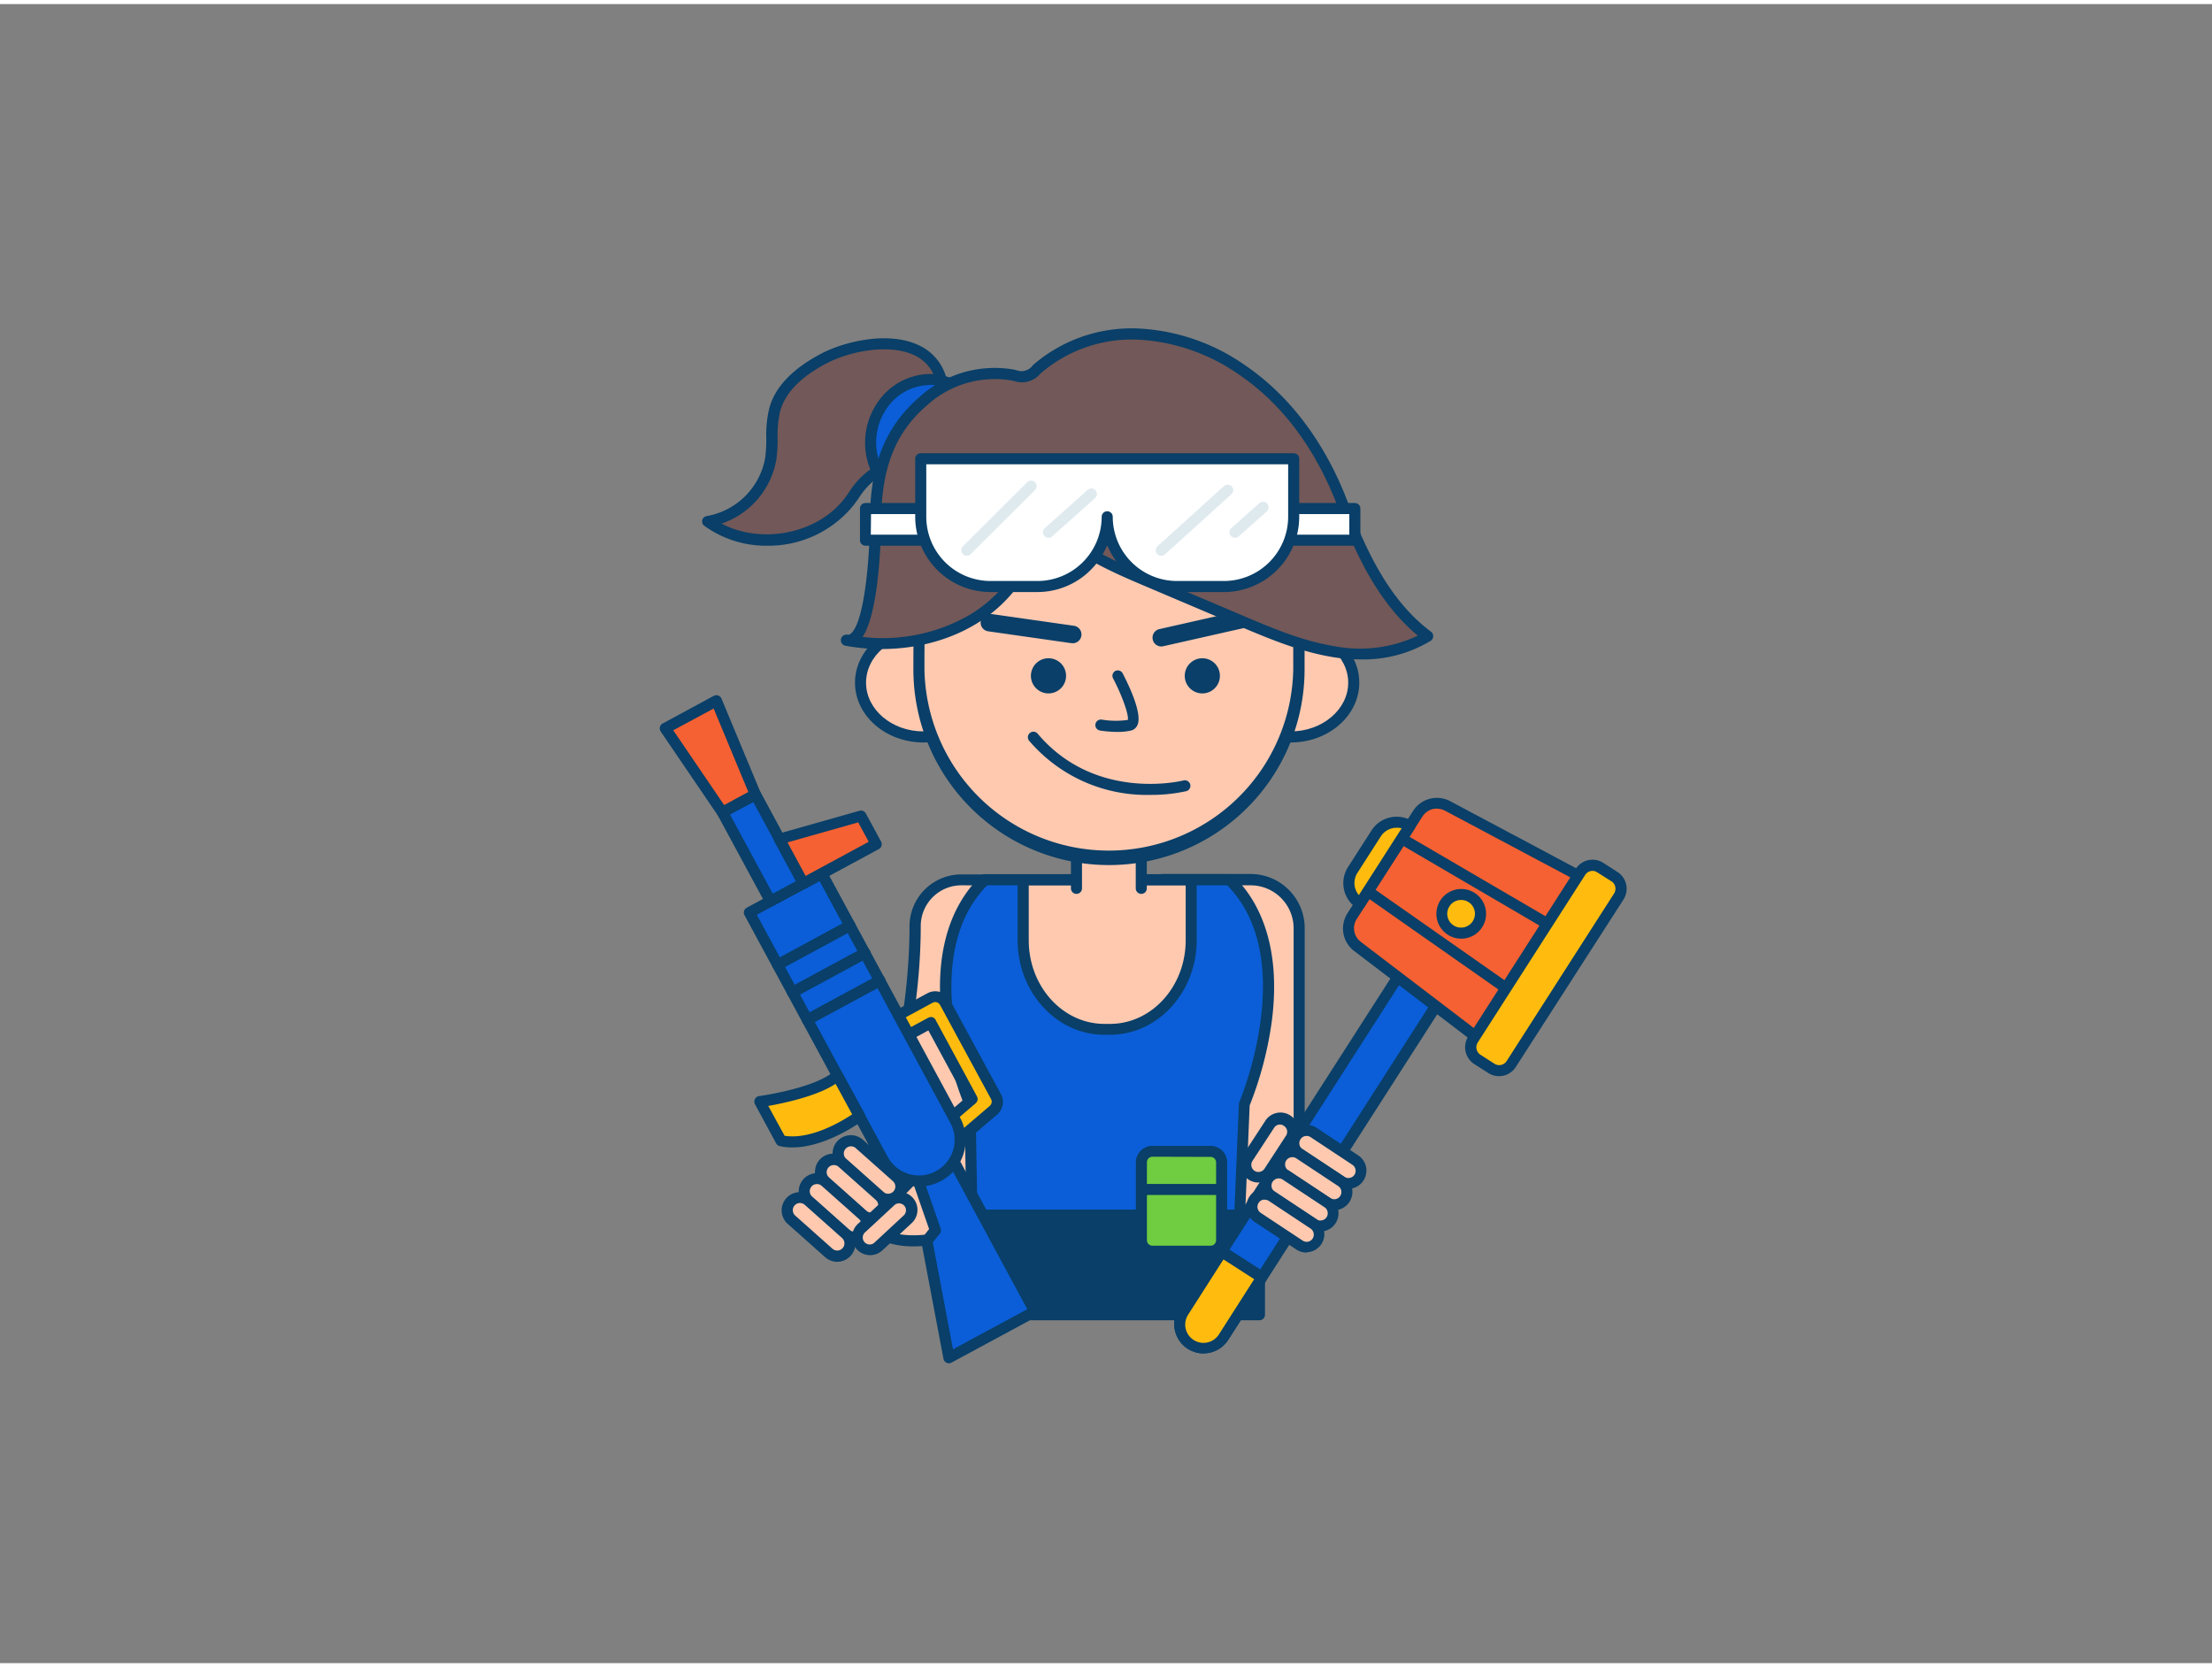 <svg xmlns="http://www.w3.org/2000/svg" viewBox="0 0 400 300" width="406" height="306" class="illustration styles_illustrationTablet__1DWOa"><rect x="0" y="0" width="400" height="300" fill="#808080" stroke="none"/><g id="_258_fornite_outline" data-name="#258_fornite_outline"><path d="M149,64.05c-3.95,2-7.82,5-9,9.33-.76,2.82-.26,5.83-.68,8.72A14,14,0,0,1,128,93.53c7.62,5.65,19.63,4,25.49-3.43,1.31-1.68,2.37-3.62,4.1-4.88,3.57-2.61,8-2.13,10.44-6.35,1.55-2.66,3-7.13,2.34-10.24C168.4,59,155.31,60.79,149,64.05Z" fill="#725858"></path><path d="M138.69,97.94a19,19,0,0,1-11.34-3.61,1,1,0,0,1-.37-1,1,1,0,0,1,.82-.75A13,13,0,0,0,138.38,82a25.91,25.91,0,0,0,.19-3.57,20.52,20.52,0,0,1,.52-5.26c1-3.9,4.24-7.25,9.48-10h0c4-2.07,12-4.16,17.64-1.45a9.06,9.06,0,0,1,5.1,6.73c.65,3.28-.75,8-2.47,10.93s-4.19,3.82-6.61,4.71a15.77,15.77,0,0,0-4.1,2,13.38,13.38,0,0,0-2.82,3.21c-.35.5-.71,1-1.09,1.48A19.77,19.77,0,0,1,138.69,97.94Zm-8.21-4c7.13,3.77,17.16,1.93,22.17-4.45.36-.46.69-.94,1-1.41A14.91,14.91,0,0,1,157,84.42a17.44,17.44,0,0,1,4.59-2.22c2.28-.83,4.25-1.55,5.57-3.83,1.49-2.56,2.78-6.78,2.23-9.54a7.11,7.11,0,0,0-4-5.31c-4.42-2.13-11.46-.86-15.85,1.41-4.72,2.45-7.57,5.38-8.47,8.72a18.84,18.84,0,0,0-.45,4.75,27.71,27.71,0,0,1-.21,3.84A14.92,14.92,0,0,1,130.48,93.94Z" fill="#093f68"></path><path d="M168.3,67.88c2.37,0,4.93,1,6,3.07,1.36,2.66-.13,5.86-1.83,8.32-3,4.37-11.22,13-14.39,3.89C155.6,76,160.5,67.89,168.3,67.88Z" fill="#0b5ed7"></path><path d="M162.36,88.16a4.82,4.82,0,0,1-.65,0c-2.05-.28-3.59-1.84-4.56-4.63a12.82,12.82,0,0,1,1.65-11.64,11.56,11.56,0,0,1,9.5-5h0c2.44,0,5.53,1,6.89,3.61s.65,5.68-1.9,9.35C172.69,80.72,167.39,88.16,162.36,88.16Zm5.94-19.28A9.58,9.58,0,0,0,160.43,73a10.88,10.88,0,0,0-1.4,9.82c.71,2,1.7,3.14,2.95,3.31,3,.42,7.45-4.22,9.68-7.44,1.44-2.08,2.91-5,1.76-7.3-.95-1.86-3.34-2.52-5.11-2.52Z" fill="#093f68"></path><path d="M186.18,211.46a21,21,0,0,1-6.4,7.85c-3.63,2.63-8.14,3.78-12.6,4.22-3.82.38-8.47-.17-10.21-3.6-1.28-2.53-.39-5.57.46-8.28,4.45-14.24,8-30,8.07-45a8.35,8.35,0,0,1,8.35-8.34h16.32c1.25,0-1,44.32-2.1,48.18A30,30,0,0,1,186.18,211.46Z" fill="#ffc9b0"></path><path d="M165.14,224.64c-4.42,0-7.67-1.5-9.06-4.26-1.5-3-.41-6.47.39-9,5.39-17.24,8-31.85,8-44.66a9.37,9.37,0,0,1,9.35-9.34h16.32a1.17,1.17,0,0,1,.86.44c.28.37,1,1.36-.05,23.85-.51,10.63-1.33,23-1.95,25.17a31.78,31.78,0,0,1-1.95,5.09,21.9,21.9,0,0,1-6.71,8.22c-3.34,2.43-7.62,3.87-13.09,4.41C166.54,224.6,165.83,224.64,165.14,224.64Zm8.71-65.29a7.36,7.36,0,0,0-7.35,7.34c0,13-2.67,27.82-8.12,45.26-.73,2.36-1.65,5.29-.52,7.53,1.73,3.41,7,3.28,9.23,3.06,5.1-.51,9.06-1.83,12.11-4a19.9,19.9,0,0,0,6.08-7.49,28.66,28.66,0,0,0,1.83-4.76c1.11-3.86,2.92-41.47,2.32-46.9Z" fill="#093f68"></path><path d="M210.26,158.35h24.67a0,0,0,0,1,0,0V219.3a0,0,0,0,1,0,0H219a8.78,8.78,0,0,1-8.78-8.78V158.35A0,0,0,0,1,210.26,158.35Z" transform="translate(445.19 377.65) rotate(-180)" fill="#ffc9b0"></path><path d="M234.93,220.3H210.26a1,1,0,0,1-1-1v-61a1,1,0,0,1,1-1h15.89a9.8,9.8,0,0,1,9.78,9.79V219.3A1,1,0,0,1,234.93,220.3Zm-23.67-2h22.67V167.14a7.79,7.79,0,0,0-7.78-7.79H211.26Z" fill="#093f68"></path><path d="M175.4,199l.36,20.1h48.43L225,199s11.47-26.76-2.68-40.6H178.1C163.94,172.19,175.4,199,175.4,199Z" fill="#0b5ed7"></path><path d="M224.19,220.05H175.76a1,1,0,0,1-1-1l-.36-19.91a64.36,64.36,0,0,1-4-15.19c-1.47-11.34.93-20.45,7-26.33a1,1,0,0,1,.7-.29h44.23a1,1,0,0,1,.7.29c6,5.88,8.43,15,6.95,26.33a64.94,64.94,0,0,1-4,15.2l-.83,19.92A1,1,0,0,1,224.19,220.05Zm-47.45-2h46.49l.8-19.14a.85.85,0,0,1,.08-.35c.11-.26,10.87-25.93-2.19-39.21H178.51c-13.07,13.3-2.3,39-2.19,39.21a1,1,0,0,1,.08.38Z" fill="#093f68"></path><path d="M215.4,158.35v10.91c0,8.9-6.58,16.12-14.69,16.12h-1c-8.11,0-14.69-7.22-14.69-16.12V158.35Z" fill="#ffc9b0"></path><path d="M200.71,186.38h-1c-8.65,0-15.69-7.68-15.69-17.12V158.35a1,1,0,0,1,1-1H215.4a1,1,0,0,1,1,1v10.91C216.4,178.7,209.36,186.38,200.71,186.38Zm-14.68-27v9.91c0,8.34,6.14,15.12,13.69,15.12h1c7.55,0,13.69-6.78,13.69-15.12v-9.91Z" fill="#093f68"></path><path d="M194.66,159.9v-6.74h11.72v6.74" fill="#ffc9b0"></path><path d="M206.38,160.9a1,1,0,0,1-1-1v-5.74h-9.72v5.74a1,1,0,0,1-2,0v-6.74a1,1,0,0,1,1-1h11.72a1,1,0,0,1,1,1v6.74A1,1,0,0,1,206.38,160.9Z" fill="#093f68"></path><ellipse cx="167.02" cy="122.71" rx="11.39" ry="9.81" fill="#ffc9b0"></ellipse><path d="M167,133.52c-6.83,0-12.39-4.85-12.39-10.81S160.19,111.9,167,111.9s12.39,4.85,12.39,10.81S173.85,133.52,167,133.52Zm0-19.62c-5.73,0-10.39,3.95-10.39,8.81s4.66,8.81,10.39,8.81,10.39-4,10.39-8.81S172.75,113.9,167,113.9Z" fill="#093f68"></path><ellipse cx="233.41" cy="122.71" rx="11.39" ry="9.81" fill="#ffc9b0"></ellipse><path d="M233.41,133.52c-6.83,0-12.39-4.85-12.39-10.81s5.56-10.81,12.39-10.81,12.39,4.85,12.39,10.81S240.24,133.52,233.41,133.52Zm0-19.62c-5.73,0-10.39,3.95-10.39,8.81s4.66,8.81,10.39,8.81,10.39-4,10.39-8.81S239.14,113.9,233.41,113.9Z" fill="#093f68"></path><path d="M221.4,93.63a32.81,32.81,0,0,1-12.16-2.79c-6-2.79-11.08-7.13-15.86-11.66-3.15,8.63-11.88,13.7-20,18-1.73.93-4,1.83-5.51.61-1.68,7.22-1.73,15.13-1.73,22.51a34.35,34.35,0,0,0,68.69,0V93.64C230.39,93.63,225.86,93.89,221.4,93.63Z" fill="#ffc9b0"></path><path d="M200.52,155.69a35.38,35.38,0,0,1-35.35-35.34c0-6.77,0-15.18,1.75-22.73a1,1,0,0,1,.64-.72,1,1,0,0,1,1,.16c.84.67,2.29.44,4.42-.71,8.6-4.63,16.56-9.45,19.5-17.52a1,1,0,0,1,1.63-.38c4.3,4.08,9.51,8.64,15.59,11.49a31.71,31.71,0,0,0,11.8,2.69h0c2.89.17,5.87.12,8.76.07q2.33,0,4.65-.06a1,1,0,0,1,1,1v26.71A35.38,35.38,0,0,1,200.52,155.69ZM168.6,99.3c-1.43,7-1.43,14.76-1.43,21a33.35,33.35,0,0,0,66.69,0V94.64l-3.61.06c-2.92,0-5.94.1-8.91-.07h0a33.45,33.45,0,0,1-12.52-2.88C203,89,198,84.82,193.76,80.91c-3.52,7.88-11.41,12.65-19.87,17.2C172.41,98.91,170.39,99.79,168.6,99.3Z" fill="#093f68"></path><circle cx="217.42" cy="121.47" r="3.18" fill="#093f68"></circle><circle cx="189.6" cy="121.47" r="3.18" fill="#093f68"></circle><path d="M202,131.61a21.18,21.18,0,0,1-3.1-.25,1,1,0,0,1-.81-1.16,1,1,0,0,1,1.16-.81,15.28,15.28,0,0,0,4.7.05c.19-.92-1-4.32-2.67-7.51a1,1,0,0,1,.42-1.35A1,1,0,0,1,203,121c1.12,2.14,3.61,7.33,2.69,9.36a1.69,1.69,0,0,1-1.15,1A10.65,10.65,0,0,1,202,131.61Z" fill="#093f68"></path><path d="M193.92,115.56l-.22,0-15-2.14a1.59,1.59,0,0,1,.44-3.15l15,2.14a1.59,1.59,0,0,1-.23,3.17Z" fill="#093f68"></path><path d="M210,116.16a1.59,1.59,0,0,1-.35-3.14l14.79-3.34a1.59,1.59,0,0,1,.7,3.1l-14.79,3.34A2.09,2.09,0,0,1,210,116.16Z" fill="#093f68"></path><path d="M208,143a27.93,27.93,0,0,1-21.89-9.78,1,1,0,1,1,1.53-1.29c10.48,12.42,26.21,8.5,26.37,8.46a1,1,0,0,1,.5,1.94A29.51,29.51,0,0,1,208,143Z" fill="#093f68"></path><path d="M224.59,66.17A35.94,35.94,0,0,0,206,59.69,26.35,26.35,0,0,0,187.59,66a5,5,0,0,1-2.07,1.36,5.18,5.18,0,0,1-2.27-.19c-5.67-1.19-11.75.8-16.16,4.56-6.94,5.91-8.74,13.24-8.8,22,0,2.36-.45,22.22-5.23,21.34a32.91,32.91,0,0,0,22.91-3.8c6.75-4.13,11.68-11.42,12.21-19.32,4.82,6.17,12.34,9.46,19.54,12.52l16.74,7.11c5.41,2.29,10.89,4.61,16.69,5.55s12.06.37,17-2.78c-7.66-5.7-12-14.81-15.32-23.75C239.23,81,233.2,72,224.59,66.17Z" fill="#725858"></path><path d="M246.12,118.5a31.31,31.31,0,0,1-5.13-.42c-6-1-11.53-3.33-16.92-5.61l-16.74-7.11c-6-2.54-13.31-5.65-18.43-11.07a26.61,26.61,0,0,1-12.41,17.8c-6.61,4-15.21,5.47-23.6,3.94h0a1,1,0,0,1,.36-2,.68.68,0,0,0,.6-.19c2.44-2,3.41-13.45,3.45-20.18.05-7.45,1.18-16,9.15-22.77a20.24,20.24,0,0,1,17-4.78l.26.06a2.53,2.53,0,0,0,3.06-.86l.14-.13a27.23,27.23,0,0,1,19.13-6.51,36.82,36.82,0,0,1,19.11,6.64h0c10.27,7,15.8,17.37,18.62,24.88,3.15,8.35,7.39,17.64,15,23.3a1,1,0,0,1,.4.84,1,1,0,0,1-.46.81A23.46,23.46,0,0,1,246.12,118.5ZM188.18,90.92a1,1,0,0,1,.79.39c4.78,6.11,12.41,9.35,19.14,12.21l16.74,7.11c5.28,2.24,10.74,4.56,16.46,5.48a24.38,24.38,0,0,0,15.08-1.91c-7.27-6-11.39-15.09-14.48-23.28-2.72-7.23-8-17.25-17.88-23.93A34.9,34.9,0,0,0,206,60.69a25.2,25.2,0,0,0-17.71,6l-.14.12a4.35,4.35,0,0,1-4.82,1.33l-.25-.05a18.2,18.2,0,0,0-15.31,4.34c-5.86,5-8.38,11.35-8.45,21.26,0,1.74-.2,16-3.34,20.75a31.5,31.5,0,0,0,19.5-4.07c6.74-4.12,11.24-11.22,11.73-18.53a1,1,0,0,1,.71-.88A.93.93,0,0,1,188.18,90.92Z" fill="#093f68"></path><rect x="156.51" y="91.22" width="88.53" height="5.72" fill="#fff"></rect><path d="M245,97.94H156.51a1,1,0,0,1-1-1V91.22a1,1,0,0,1,1-1H245a1,1,0,0,1,1,1v5.72A1,1,0,0,1,245,97.94Zm-87.53-2H244V92.22H157.51Z" fill="#093f68"></path><path d="M200.22,82.22H166.5V92.71a12.61,12.61,0,0,0,12.6,12.61h8.51a12.62,12.62,0,0,0,12.61-12.61,12.61,12.61,0,0,0,12.61,12.61h8.5a12.62,12.62,0,0,0,12.61-12.61V82.22Z" fill="#fff"></path><path d="M221.33,106.32h-8.5a13.63,13.63,0,0,1-12.61-8.49,13.65,13.65,0,0,1-12.61,8.49H179.1a13.62,13.62,0,0,1-13.6-13.61V82.22a1,1,0,0,1,1-1h67.44a1,1,0,0,1,1,1V92.71A13.63,13.63,0,0,1,221.33,106.32ZM200.22,91.71a1,1,0,0,1,1,1,11.62,11.62,0,0,0,11.61,11.61h8.5a11.63,11.63,0,0,0,11.61-11.61V83.22H167.5v9.49a11.62,11.62,0,0,0,11.6,11.61h8.51a11.63,11.63,0,0,0,11.61-11.61A1,1,0,0,1,200.22,91.71Z" fill="#093f68"></path><rect x="172.62" y="219.05" width="55.13" height="17.97" fill="#093f68"></rect><path d="M227.75,238H172.62a1,1,0,0,1-1-1v-18a1,1,0,0,1,1-1h55.13a1,1,0,0,1,1,1v18A1,1,0,0,1,227.75,238Zm-54.13-2h53.13v-16H173.62Z" fill="#093f68"></path><path d="M264.05,174.28,221.26,241a4.31,4.31,0,0,1-7.25-4.65l42.79-66.75Z" fill="#0b5ed7"></path><path d="M217.63,244a5.31,5.31,0,0,1-5.17-4.17,5.24,5.24,0,0,1,.71-4L256,169.09a1,1,0,0,1,.63-.43,1,1,0,0,1,.75.13l7.25,4.64a1,1,0,0,1,.3,1.39L222.1,241.57a5.28,5.28,0,0,1-3.33,2.31A5.52,5.52,0,0,1,217.63,244Zm39.47-73-42.25,65.91a3.3,3.3,0,0,0,5.56,3.57l42.25-65.91Z" fill="#093f68"></path><path d="M268.11,187.65l-22.66-17.27a4.07,4.07,0,0,1-1-5.44l11.9-18.56a4.07,4.07,0,0,1,5.35-1.4l25.15,13.38a4.08,4.08,0,0,1,1.52,5.8L274,186.61A4.09,4.09,0,0,1,268.11,187.65Z" fill="#f56132"></path><path d="M270.59,189.48a5.12,5.12,0,0,1-3.08-1l-22.67-17.28a5.1,5.1,0,0,1-1.19-6.77l11.9-18.56a5.11,5.11,0,0,1,6.66-1.75l25.15,13.39a5.09,5.09,0,0,1,2.53,3.19,5.15,5.15,0,0,1-.64,4l-14.39,22.45a5.13,5.13,0,0,1-3.39,2.26A5.3,5.3,0,0,1,270.59,189.48Zm-10.76-44a3.09,3.09,0,0,0-2.6,1.42l-11.9,18.56a3.08,3.08,0,0,0,.73,4.1l22.66,17.28h0a3.08,3.08,0,0,0,2.4.58,3,3,0,0,0,2.05-1.37l14.4-22.45a3.08,3.08,0,0,0,.38-2.44,3,3,0,0,0-1.53-1.94l-25.15-13.38A3.1,3.1,0,0,0,259.83,145.5Z" fill="#093f68"></path><path d="M250.79,146.14h0a0,0,0,0,1,0,0V162.8a0,0,0,0,1,0,0h0a4.41,4.41,0,0,1-4.41-4.41v-7.85A4.41,4.41,0,0,1,250.79,146.14Z" transform="translate(122.67 -109.73) rotate(32.66)" fill="#ffbc0e"></path><path d="M245.94,163.67a1,1,0,0,1-.54-.16,5.41,5.41,0,0,1-1.63-7.47l4.24-6.61a5.41,5.41,0,0,1,7.47-1.63,1,1,0,0,1,.3,1.38l-9,14a1,1,0,0,1-.62.44Zm6.62-14.73a3.63,3.63,0,0,0-.73.08,3.42,3.42,0,0,0-2.14,1.49l-4.24,6.61a3.42,3.42,0,0,0,.27,4l7.75-12.09A3.45,3.45,0,0,0,252.56,148.94Z" fill="#093f68"></path><rect x="275.41" y="153.7" width="8.21" height="41.19" rx="2.59" transform="matrix(0.84, 0.54, -0.54, 0.84, 138.26, -123.29)" fill="#ffbc0e"></rect><path d="M271.07,193.86a3.56,3.56,0,0,1-1.94-.57l-2.54-1.62a3.65,3.65,0,0,1-1.57-2.26,3.59,3.59,0,0,1,.49-2.71l19.43-30.31a3.6,3.6,0,0,1,5-1.09h0l2.54,1.63a3.61,3.61,0,0,1,1.09,5L274.1,192.21A3.59,3.59,0,0,1,271.07,193.86ZM288,156.74a1.6,1.6,0,0,0-1.35.73l-19.43,30.31a1.61,1.61,0,0,0,.48,2.2l2.54,1.63a1.61,1.61,0,0,0,1.21.22,1.63,1.63,0,0,0,1-.7l19.43-30.31a1.59,1.59,0,0,0,.21-1.2,1.57,1.57,0,0,0-.7-1L288.82,157A1.56,1.56,0,0,0,288,156.74Z" fill="#093f68"></path><path d="M228.18,230.22,221.26,241a4.31,4.31,0,0,1-7.25-4.65l6.93-10.8Z" fill="#ffbc0e"></path><path d="M217.63,244a5.31,5.31,0,0,1-5.17-4.17,5.24,5.24,0,0,1,.71-4L220.1,225a1,1,0,0,1,1.38-.31l7.24,4.65a1,1,0,0,1,.31,1.38l-6.93,10.81a5.28,5.28,0,0,1-3.33,2.31A5.52,5.52,0,0,1,217.63,244Zm3.61-17-6.39,10a3.3,3.3,0,0,0,5.56,3.57l6.39-10Z" fill="#093f68"></path><line x1="253.85" y1="151.08" x2="279.28" y2="165.95" fill="#ffbc0e"></line><path d="M279.28,167a1,1,0,0,1-.5-.14l-25.43-14.87a1,1,0,0,1-.36-1.36,1,1,0,0,1,1.37-.36l25.43,14.86a1,1,0,0,1,.35,1.37A1,1,0,0,1,279.28,167Z" fill="#093f68"></path><line x1="247.71" y1="160.67" x2="271.83" y2="177.57" fill="#ffbc0e"></line><path d="M271.83,178.57a1,1,0,0,1-.58-.18l-24.12-16.9a1,1,0,0,1-.24-1.4,1,1,0,0,1,1.39-.24l24.12,16.9a1,1,0,0,1,.25,1.39A1,1,0,0,1,271.83,178.57Z" fill="#093f68"></path><circle cx="264.24" cy="164.5" r="3.5" fill="#ffbc0e"></circle><path d="M264.23,169a4.49,4.49,0,0,1-3.77-6.92,4.49,4.49,0,1,1,7.56,4.85h0A4.48,4.48,0,0,1,264.23,169Zm0-7a2.5,2.5,0,1,0,2.09,3.84h0a2.5,2.5,0,0,0-.75-3.45A2.54,2.54,0,0,0,264.25,162Z" fill="#093f68"></path><rect x="233.22" y="206.15" width="13.64" height="4.6" rx="2.3" transform="translate(326.3 514.45) rotate(-146.71)" fill="#ffc9b0"></rect><path d="M243.82,214.24a3.29,3.29,0,0,1-1.81-.55l-7.56-5h0a3.31,3.31,0,0,1-1.42-2.09,3.3,3.3,0,0,1,5-3.43l7.56,5a3.3,3.3,0,0,1-1.14,6A3.81,3.81,0,0,1,243.82,214.24Zm-8.27-7.18,7.56,5a1.3,1.3,0,0,0,1,.19,1.28,1.28,0,0,0,.82-.56,1.31,1.31,0,0,0-.37-1.8l-7.56-5a1.3,1.3,0,0,0-1-.19,1.28,1.28,0,0,0-.82.56,1.3,1.3,0,0,0-.19,1,1.28,1.28,0,0,0,.56.82Z" fill="#093f68"></path><rect x="230.7" y="210" width="13.64" height="4.6" rx="2.3" transform="translate(319.55 520.12) rotate(-146.71)" fill="#ffc9b0"></rect><path d="M241.29,218.08a3.33,3.33,0,0,1-1.8-.54l-7.56-5h0a3.3,3.3,0,0,1-1-4.57,3.33,3.33,0,0,1,2.09-1.42,3.3,3.3,0,0,1,2.48.48l7.56,5a3.3,3.3,0,0,1-1.14,6A3.14,3.14,0,0,1,241.29,218.08ZM233,210.9l7.56,5a1.28,1.28,0,0,0,1.79-.37,1.29,1.29,0,0,0-.37-1.8l-7.56-5a1.28,1.28,0,0,0-1-.19,1.3,1.3,0,0,0-.45,2.36Z" fill="#093f68"></path><rect x="228.17" y="213.84" width="13.64" height="4.6" rx="2.3" transform="translate(312.81 525.79) rotate(-146.71)" fill="#ffc9b0"></rect><path d="M238.77,221.92a3.28,3.28,0,0,1-1.81-.54l-7.55-5h0A3.3,3.3,0,0,1,233,210.9l7.56,5a3.3,3.3,0,0,1,.94,4.57,3.25,3.25,0,0,1-2.08,1.42A3.21,3.21,0,0,1,238.77,221.92Zm-8.27-7.17,7.56,5a1.26,1.26,0,0,0,1,.18,1.27,1.27,0,0,0,.82-.55,1.3,1.3,0,0,0,.19-1,1.28,1.28,0,0,0-.56-.82l-7.56-5a1.3,1.3,0,0,0-1-.18,1.31,1.31,0,0,0-1,1.53,1.33,1.33,0,0,0,.56.83Z" fill="#093f68"></path><rect x="225.65" y="217.69" width="13.64" height="4.6" rx="2.3" transform="translate(306.07 531.47) rotate(-146.71)" fill="#ffc9b0"></rect><path d="M236.25,225.76a3.27,3.27,0,0,1-1.81-.54l-7.56-5a3.3,3.3,0,0,1-.95-4.57,3.33,3.33,0,0,1,2.09-1.42,3.24,3.24,0,0,1,2.48.48l7.56,5a3.29,3.29,0,0,1-1.81,6Zm-7.56-9.56-.26,0a1.28,1.28,0,0,0-.82.56,1.3,1.3,0,0,0-.19,1,1.28,1.28,0,0,0,.56.82h0l7.56,5a1.29,1.29,0,0,0,2-1.35,1.28,1.28,0,0,0-.56-.82l-7.55-5A1.33,1.33,0,0,0,228.69,216.2Z" fill="#093f68"></path><rect x="227.24" y="201.03" width="4.52" height="11.65" rx="2.26" transform="translate(307.82 505.72) rotate(-146.71)" fill="#ffc9b0"></rect><path d="M227.54,213.09a3.17,3.17,0,0,1-1.78-.54,3.24,3.24,0,0,1-.94-4.51l3.92-6a3.26,3.26,0,1,1,5.44,3.58l-3.91,6A3.27,3.27,0,0,1,227.54,213.09Zm3.92-10.48a1.25,1.25,0,0,0-1.05.57l-3.92,6a1.27,1.27,0,0,0-.18,1,1.23,1.23,0,0,0,.54.79h0a1.23,1.23,0,0,0,1,.18,1.28,1.28,0,0,0,.8-.54l3.91-6a1.26,1.26,0,0,0-.36-1.74A1.24,1.24,0,0,0,231.46,202.61Z" fill="#093f68"></path><path d="M167.33,207.36a2.71,2.71,0,0,0,.24.35,2,2,0,0,0,2.83.22l9.23-7.88a2,2,0,0,0,.46-2.48l-9.23-17.06a2,2,0,0,0-2.72-.81l-8.68,4.7a2,2,0,0,0,1.91,3.53l6.92-3.75,7.5,13.87-8,6.83A2,2,0,0,0,167.33,207.36Z" fill="#ffbc0e"></path><path d="M169.1,209.41a3,3,0,0,1-2.29-1,3.1,3.1,0,0,1-.36-.53,3,3,0,0,1,.69-3.71l7.38-6.3-6.64-12.28-6,3.27a3,3,0,1,1-2.86-5.29l8.69-4.7a3,3,0,0,1,4.07,1.22L181,197.1a3,3,0,0,1-.69,3.71l-9.23,7.88A3,3,0,0,1,169.1,209.41Zm-.81-26.23a.92.92,0,0,1,.28,0,1,1,0,0,1,.6.48l7.5,13.87a1,1,0,0,1-.23,1.23l-8,6.83a1,1,0,0,0-.23,1.24h0a1.4,1.4,0,0,0,.12.18,1,1,0,0,0,1.42.11l9.23-7.88a1,1,0,0,0,.23-1.24L170,181a1,1,0,0,0-.59-.49,1,1,0,0,0-.77.08l-8.68,4.7a1,1,0,0,0-.41,1.36,1,1,0,0,0,.6.48,1,1,0,0,0,.76-.07l6.92-3.75A1.14,1.14,0,0,1,168.29,183.18Z" fill="#093f68"></path><polygon points="172.49 209.32 187.13 236.38 171.6 244.78 167.61 223.66 169.15 221.7 165.53 211.3 172.49 209.32" fill="#0b5ed7"></polygon><path d="M171.6,245.78a.91.91,0,0,1-.43-.1,1,1,0,0,1-.56-.71l-4-21.13a1,1,0,0,1,.2-.8l1.2-1.53-3.44-9.89a1,1,0,0,1,.67-1.29l7-2a1,1,0,0,1,1.15.49L188,235.91a1,1,0,0,1,.07.76,1,1,0,0,1-.48.6l-15.53,8.39A1,1,0,0,1,171.6,245.78Zm-2.92-21.86,3.65,19.33L185.77,236,172,210.5,166.83,212l3.27,9.4a1,1,0,0,1-.16.95Z" fill="#093f68"></path><polygon points="165.94 211.46 153.95 223.75 147.79 218.89 158.3 207.65 165.94 211.46" fill="#093f68"></polygon><path d="M154,224.75a1,1,0,0,1-.62-.21l-6.15-4.86a1,1,0,0,1-.12-1.47L157.57,207a1,1,0,0,1,1.18-.21l7.64,3.81a1.06,1.06,0,0,1,.54.73,1,1,0,0,1-.27.87l-12,12.29A1,1,0,0,1,154,224.75Zm-4.68-6,4.6,3.63,10.4-10.67-5.75-2.87Z" fill="#093f68"></path><path d="M134.23,178.89H185a0,0,0,0,1,0,0v14.88a0,0,0,0,1,0,0H134.23a7.44,7.44,0,0,1-7.44-7.44v0A7.44,7.44,0,0,1,134.23,178.89Z" transform="translate(66.13 412.08) rotate(-118.4)" fill="#0b5ed7"></path><path d="M166.2,213.82a8.49,8.49,0,0,1-7.44-4.43l-24.13-44.64a1,1,0,0,1-.08-.76,1,1,0,0,1,.48-.59l13.09-7.08a1,1,0,0,1,1.35.4l24.14,44.64a8.46,8.46,0,0,1-3.41,11.44A8.35,8.35,0,0,1,166.2,213.82Zm-29.34-49.14,23.66,43.76a6.44,6.44,0,1,0,11.33-6.13l-23.66-43.75Z" fill="#093f68"></path><rect x="128.82" y="149.18" width="18.27" height="6.78" transform="translate(69.36 346.49) rotate(-118.4)" fill="#0b5ed7"></rect><path d="M139.32,163.21a1,1,0,0,1-.88-.52l-8.69-16.07a1,1,0,0,1,.4-1.35l6-3.23a1,1,0,0,1,.76-.07.94.94,0,0,1,.59.48l8.69,16.07a1,1,0,0,1,.08.76,1,1,0,0,1-.49.59l-6,3.22A.89.89,0,0,1,139.32,163.21ZM132,146.55l7.74,14.31,4.2-2.27-7.73-14.31Z" fill="#093f68"></path><polygon points="120.3 130.97 130.63 146.15 136.59 142.92 129.54 125.97 120.3 130.97" fill="#f56132"></polygon><path d="M130.63,147.15a1,1,0,0,1-.83-.44l-10.33-15.18a1,1,0,0,1-.14-.8,1,1,0,0,1,.5-.64l9.24-5a1,1,0,0,1,.81-.06,1,1,0,0,1,.59.56l7.05,16.95a1,1,0,0,1-.45,1.26l-6,3.23A1,1,0,0,1,130.63,147.15Zm-8.88-15.83,9.2,13.52,4.37-2.37-6.27-15.09Z" fill="#093f68"></path><polygon points="158.45 151.87 155.69 146.78 140.94 150.96 145.28 158.99 158.45 151.87" fill="#f56132"></polygon><path d="M145.28,160a1,1,0,0,1-.88-.52l-4.34-8a1,1,0,0,1,.6-1.43l14.76-4.18a1,1,0,0,1,1.15.48l2.76,5.1a1,1,0,0,1-.41,1.35l-13.17,7.12A1,1,0,0,1,145.28,160Zm-2.87-8.41,3.27,6.06,11.41-6.17-1.9-3.51Z" fill="#093f68"></path><path d="M155.41,201.08s-7.82,5.83-14.18,4.46l-3.83-7.08s10.27-1.39,14-4.71Z" fill="#ffbc0e"></path><path d="M143.28,206.75a10.09,10.09,0,0,1-2.26-.24,1,1,0,0,1-.67-.5l-3.83-7.08a1,1,0,0,1,0-.93,1,1,0,0,1,.75-.54c.1,0,10-1.38,13.52-4.46a1,1,0,0,1,.84-.23,1,1,0,0,1,.7.51l4,7.33a1,1,0,0,1-.28,1.27C155.71,202.1,149.41,206.75,143.28,206.75Zm-1.4-2.11c4.71.75,10.28-2.58,12.22-3.87l-3-5.52c-3.43,2.27-9.43,3.5-12.17,4Z" fill="#093f68"></path><line x1="153.7" y1="166.64" x2="140.61" y2="173.72" fill="#0b5ed7"></line><path d="M140.61,174.72a1,1,0,0,1-.47-1.88l13.08-7.08a1,1,0,0,1,1.36.41,1,1,0,0,1-.41,1.35l-13.08,7.08A1,1,0,0,1,140.61,174.72Z" fill="#093f68"></path><line x1="156.38" y1="171.61" x2="143.3" y2="178.69" fill="#0b5ed7"></line><path d="M143.3,179.69a1,1,0,0,1-.88-.53,1,1,0,0,1,.4-1.35l13.09-7.08a1,1,0,0,1,1,1.76l-13.09,7.08A1,1,0,0,1,143.3,179.69Z" fill="#093f68"></path><line x1="159.07" y1="176.58" x2="145.98" y2="183.65" fill="#0b5ed7"></line><path d="M146,184.65a1,1,0,0,1-.89-.52,1,1,0,0,1,.41-1.36l13.08-7.07a1,1,0,1,1,1,1.76l-13.09,7.07A.89.89,0,0,1,146,184.65Z" fill="#093f68"></path><rect x="150.41" y="208.53" width="13.64" height="4.6" rx="2.3" transform="translate(133.91 472.8) rotate(-138.2)" fill="#ffc9b0"></rect><path d="M160.6,217.14a3.25,3.25,0,0,1-2.2-.84l-6.74-6h0a3.3,3.3,0,0,1-.26-4.66,3.29,3.29,0,0,1,4.66-.26l6.74,6a3.3,3.3,0,0,1-2,5.75ZM153,208.79l6.74,6a1.27,1.27,0,0,0,.94.33,1.3,1.3,0,0,0,.8-2.26l-6.75-6a1.3,1.3,0,0,0-1.73,1.94Z" fill="#093f68"></path><rect x="147.34" y="211.96" width="13.64" height="4.6" rx="2.3" transform="translate(126.27 476.74) rotate(-138.2)" fill="#ffc9b0"></rect><path d="M157.53,220.57a3.27,3.27,0,0,1-2.19-.84l-6.75-6h0a3.3,3.3,0,1,1,4.4-4.91l6.74,6a3.3,3.3,0,0,1-2.2,5.76Zm-7.6-8.36,6.74,6a1.3,1.3,0,0,0,1.73-1.94l-6.74-6a1.22,1.22,0,0,0-.94-.33,1.29,1.29,0,0,0-.79,2.26Z" fill="#093f68"></path><rect x="144.28" y="215.39" width="13.64" height="4.6" rx="2.3" transform="translate(118.64 480.68) rotate(-138.2)" fill="#ffc9b0"></rect><path d="M154.47,224a3.29,3.29,0,0,1-2.2-.84l-6.74-6h0a3.3,3.3,0,0,1,2-5.75,3.24,3.24,0,0,1,2.39.83l6.74,6a3.3,3.3,0,0,1-2.2,5.76Zm-7.61-8.36,6.74,6a1.3,1.3,0,1,0,1.74-1.94l-6.75-6a1.22,1.22,0,0,0-.93-.32,1.25,1.25,0,0,0-.9.43,1.3,1.3,0,0,0,.1,1.83Z" fill="#093f68"></path><rect x="141.21" y="218.82" width="13.64" height="4.6" rx="2.3" transform="translate(111 484.62) rotate(-138.2)" fill="#ffc9b0"></rect><path d="M151.4,227.43a3.27,3.27,0,0,1-2.19-.84l-6.75-6h0a3.29,3.29,0,0,1,2-5.75,3.21,3.21,0,0,1,2.38.83l6.74,6a3.3,3.3,0,0,1-2.2,5.76Zm-6.73-10.63h-.08a1.32,1.32,0,0,0-.9.44,1.26,1.26,0,0,0-.32.93,1.29,1.29,0,0,0,.43.9h0l6.74,6a1.3,1.3,0,0,0,1.83-.11,1.27,1.27,0,0,0,.33-.93,1.29,1.29,0,0,0-.43-.9l-6.74-6A1.32,1.32,0,0,0,144.67,216.8Z" fill="#093f68"></path><rect x="157.7" y="214.72" width="4.52" height="11.65" rx="2.26" transform="translate(107.13 487.82) rotate(-132.87)" fill="#ffc9b0"></rect><path d="M157.34,226.23a3.26,3.26,0,0,1-2.21-5.65l5.22-4.85a3.26,3.26,0,1,1,4.44,4.77l-5.23,4.86A3.26,3.26,0,0,1,157.34,226.23Zm5.23-9.37a1.21,1.21,0,0,0-.85.34l-5.23,4.85a1.26,1.26,0,1,0,1.71,1.84l5.23-4.85a1.31,1.31,0,0,0,.4-.88,1.26,1.26,0,0,0-1.26-1.3Z" fill="#093f68"></path><rect x="206.38" y="207.43" width="14.56" height="18.14" rx="2.03" fill="#70cc40"></rect><path d="M218.91,226.58H208.4a3,3,0,0,1-3-3V209.46a3,3,0,0,1,3-3h10.51a3,3,0,0,1,3,3v14.09A3,3,0,0,1,218.91,226.58ZM208.4,208.43a1,1,0,0,0-1,1v14.09a1,1,0,0,0,1,1h10.51a1,1,0,0,0,1-1V209.46a1,1,0,0,0-1-1Z" fill="#093f68"></path><path d="M220,215.35H206.82a1,1,0,0,1,0-2H220a1,1,0,0,1,0,2Z" fill="#093f68"></path><path d="M174.84,99.76a1,1,0,0,1-.71-1.71l11.62-11.59a1,1,0,0,1,1.42,0,1,1,0,0,1,0,1.41l-11.63,11.6A1,1,0,0,1,174.84,99.76Z" fill="#dfeaef"></path><path d="M189.6,96.51a1,1,0,0,1-.67-1.74l7.76-6.93a1,1,0,0,1,1.33,1.5l-7.76,6.92A1,1,0,0,1,189.6,96.51Z" fill="#dfeaef"></path><path d="M210,99.76a1,1,0,0,1-.67-1.74l12-10.87a1,1,0,0,1,1.41.07,1,1,0,0,1-.07,1.42l-12,10.86A1,1,0,0,1,210,99.76Z" fill="#dfeaef"></path><path d="M223.32,96.51a1,1,0,0,1-.67-1.74l5.08-4.52a1,1,0,0,1,1.41.08,1,1,0,0,1-.08,1.42L224,96.26A1,1,0,0,1,223.32,96.51Z" fill="#dfeaef"></path></g></svg>
